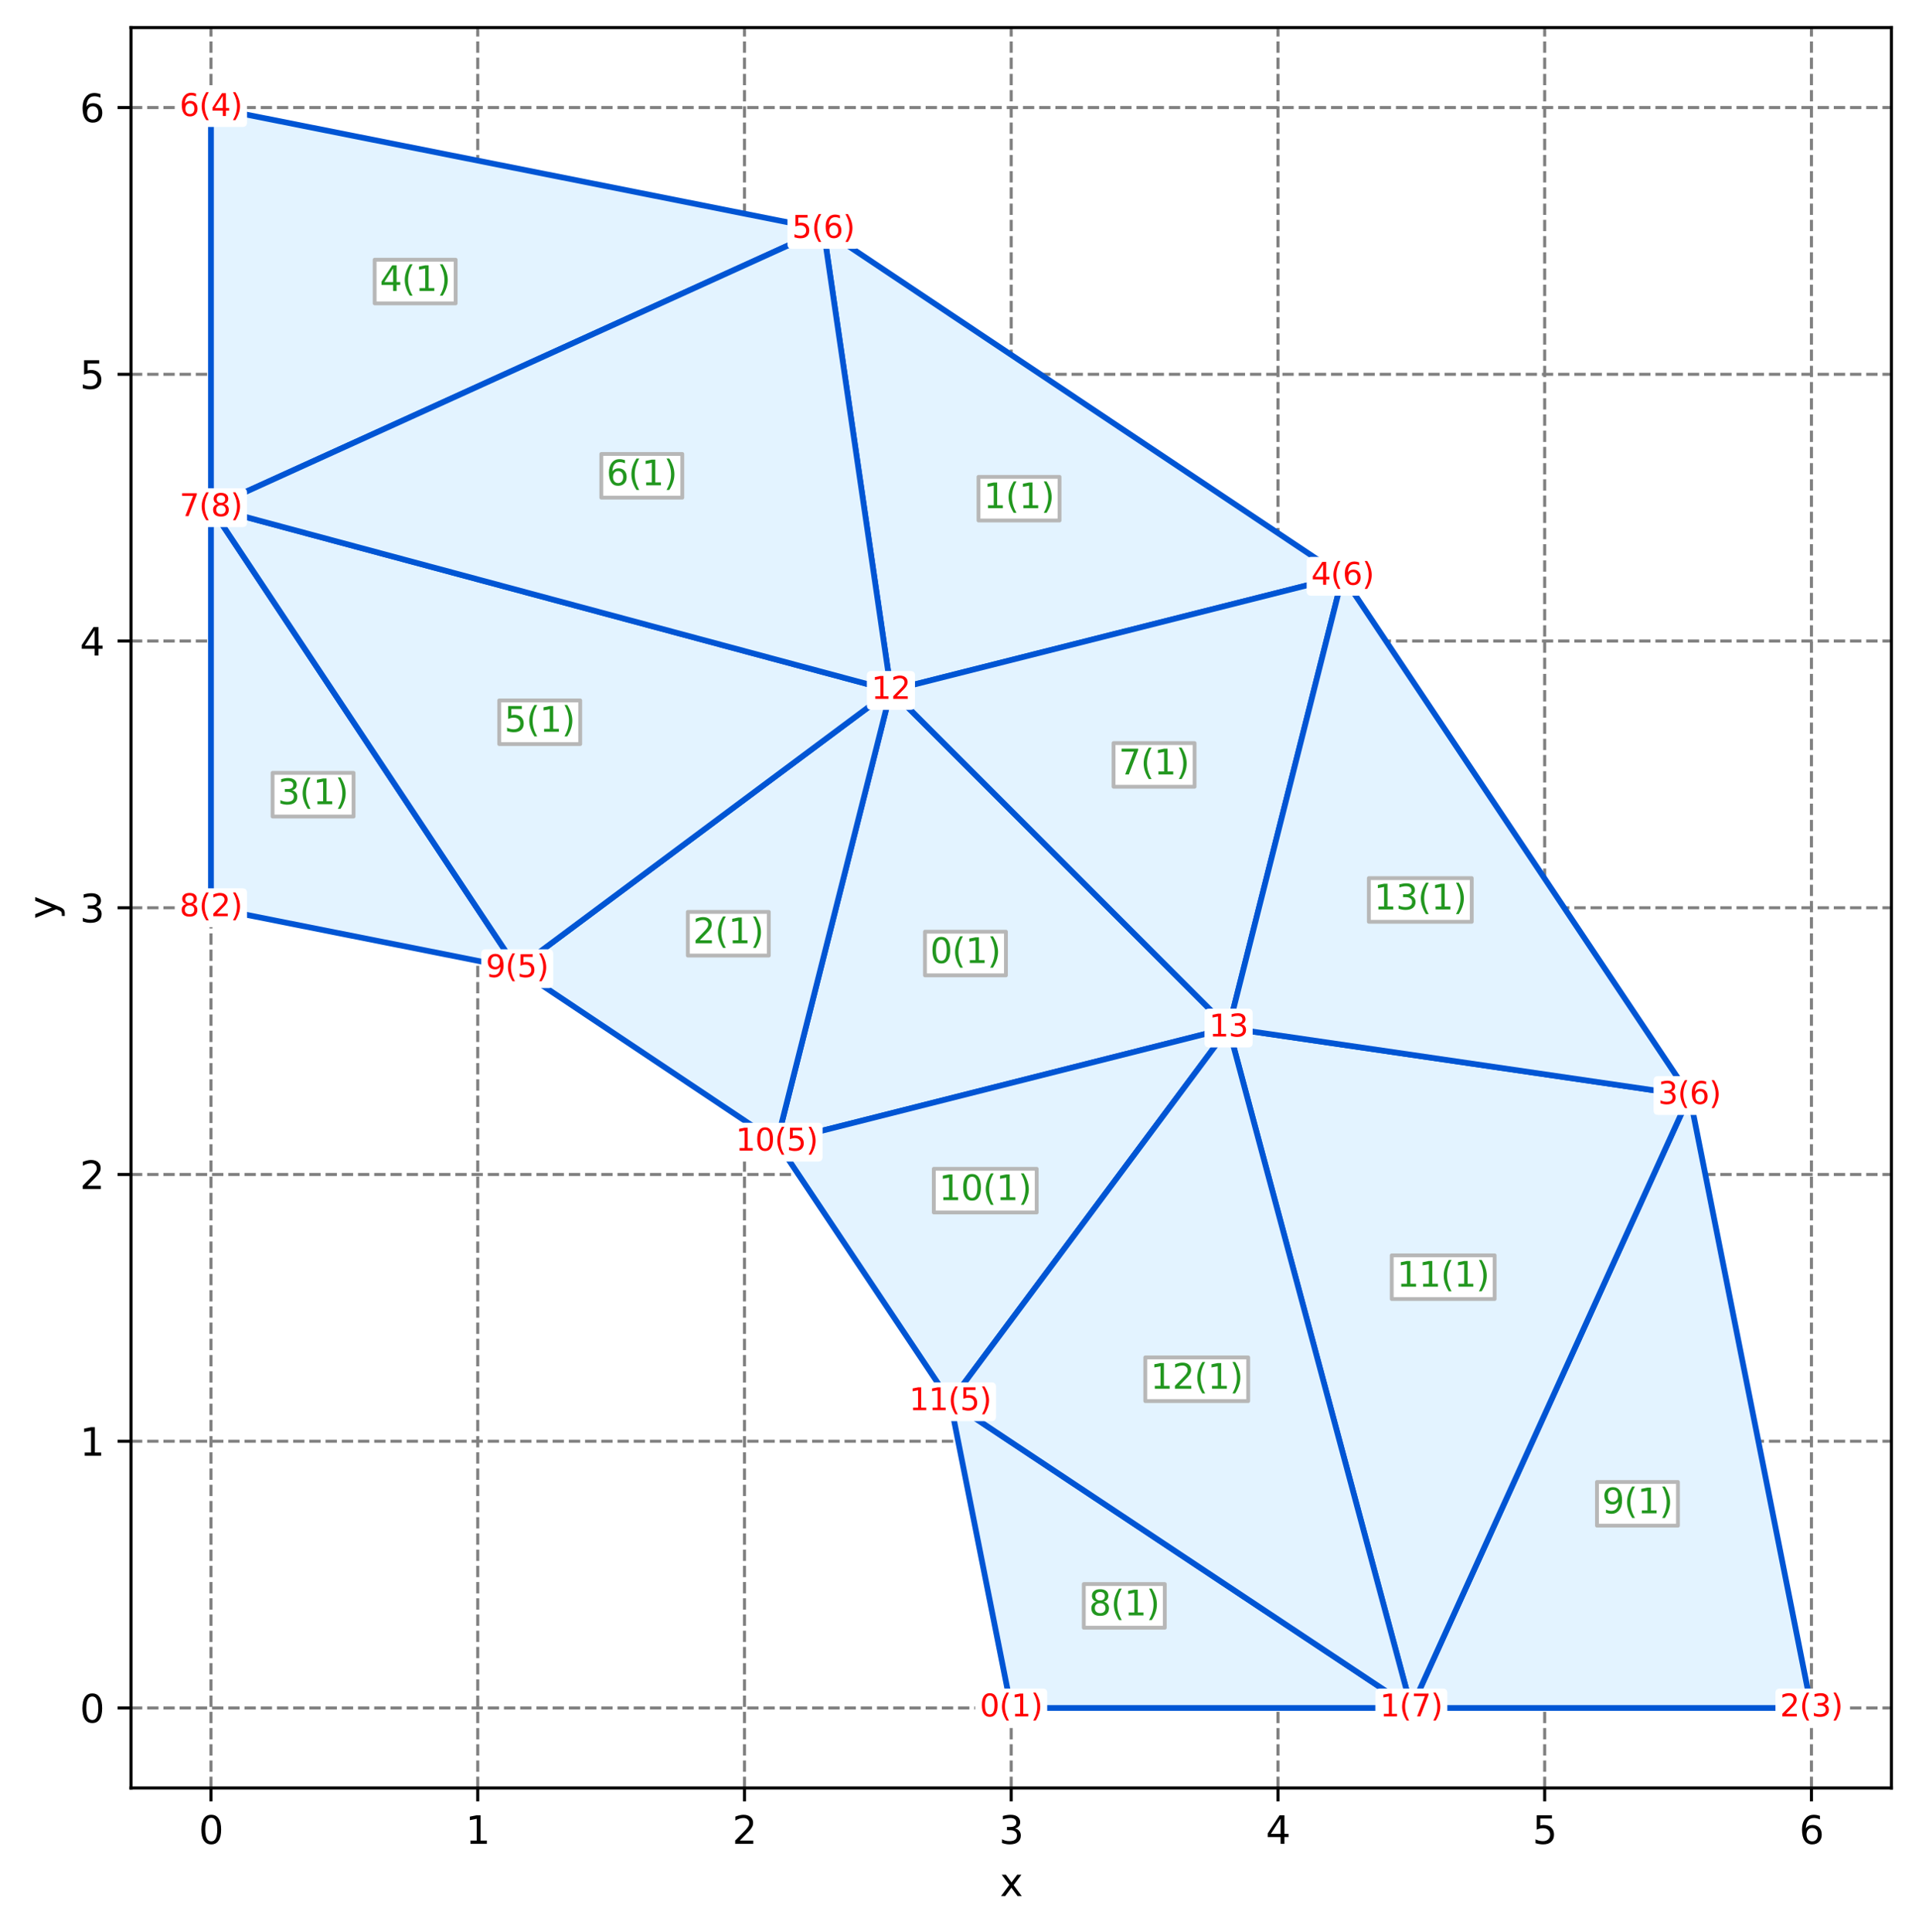 <?xml version="1.0" encoding="utf-8" standalone="no"?>
<!DOCTYPE svg PUBLIC "-//W3C//DTD SVG 1.1//EN"
  "http://www.w3.org/Graphics/SVG/1.1/DTD/svg11.dtd">
<svg xmlns:xlink="http://www.w3.org/1999/xlink" width="501.715pt" height="505.03pt" viewBox="0 0 501.715 505.03" xmlns="http://www.w3.org/2000/svg" version="1.1">
 <defs>
  <style type="text/css">*{stroke-linejoin: round; stroke-linecap: butt}</style>
 </defs>
 <g id="figure_1">
  <g id="patch_1">
   <path d="M 0 505.03 
L 501.715 505.03 
L 501.715 0 
L 0 0 
z
" style="fill: #ffffff"/>
  </g>
  <g id="axes_1">
   <g id="patch_2">
    <path d="M 34.241 467.474 
L 494.515 467.474 
L 494.515 7.2 
L 34.241 7.2 
z
" style="fill: #ffffff"/>
   </g>
   <g id="matplotlib.axis_1">
    <g id="xtick_1">
     <g id="line2d_1">
      <path d="M 55.162 467.474 
L 55.162 7.2 
" clip-path="url(#pcde6685818)" style="fill: none; stroke-dasharray: 2.96,1.28; stroke-dashoffset: 0; stroke: #808080; stroke-width: 0.8"/>
     </g>
     <g id="line2d_2">
      <defs>
       <path id="mf1d7882cac" d="M 0 0 
L 0 3.5 
" style="stroke: #000000; stroke-width: 0.8"/>
      </defs>
      <g>
       <use xlink:href="#mf1d7882cac" x="55.162" y="467.474" style="stroke: #000000; stroke-width: 0.8"/>
      </g>
     </g>
     <g id="text_1">
      <!-- 0 -->
      <g transform="translate(51.981 482.072) scale(0.1 -0.1)">
       <defs>
        <path id="DejaVuSans-30" d="M 2034 4250 
Q 1547 4250 1301 3770 
Q 1056 3291 1056 2328 
Q 1056 1369 1301 889 
Q 1547 409 2034 409 
Q 2525 409 2770 889 
Q 3016 1369 3016 2328 
Q 3016 3291 2770 3770 
Q 2525 4250 2034 4250 
z
M 2034 4750 
Q 2819 4750 3233 4129 
Q 3647 3509 3647 2328 
Q 3647 1150 3233 529 
Q 2819 -91 2034 -91 
Q 1250 -91 836 529 
Q 422 1150 422 2328 
Q 422 3509 836 4129 
Q 1250 4750 2034 4750 
z
" transform="scale(0.016)"/>
       </defs>
       <use xlink:href="#DejaVuSans-30"/>
      </g>
     </g>
    </g>
    <g id="xtick_2">
     <g id="line2d_3">
      <path d="M 124.901 467.474 
L 124.901 7.2 
" clip-path="url(#pcde6685818)" style="fill: none; stroke-dasharray: 2.96,1.28; stroke-dashoffset: 0; stroke: #808080; stroke-width: 0.8"/>
     </g>
     <g id="line2d_4">
      <g>
       <use xlink:href="#mf1d7882cac" x="124.901" y="467.474" style="stroke: #000000; stroke-width: 0.8"/>
      </g>
     </g>
     <g id="text_2">
      <!-- 1 -->
      <g transform="translate(121.719 482.072) scale(0.1 -0.1)">
       <defs>
        <path id="DejaVuSans-31" d="M 794 531 
L 1825 531 
L 1825 4091 
L 703 3866 
L 703 4441 
L 1819 4666 
L 2450 4666 
L 2450 531 
L 3481 531 
L 3481 0 
L 794 0 
L 794 531 
z
" transform="scale(0.016)"/>
       </defs>
       <use xlink:href="#DejaVuSans-31"/>
      </g>
     </g>
    </g>
    <g id="xtick_3">
     <g id="line2d_5">
      <path d="M 194.639 467.474 
L 194.639 7.2 
" clip-path="url(#pcde6685818)" style="fill: none; stroke-dasharray: 2.96,1.28; stroke-dashoffset: 0; stroke: #808080; stroke-width: 0.8"/>
     </g>
     <g id="line2d_6">
      <g>
       <use xlink:href="#mf1d7882cac" x="194.639" y="467.474" style="stroke: #000000; stroke-width: 0.8"/>
      </g>
     </g>
     <g id="text_3">
      <!-- 2 -->
      <g transform="translate(191.458 482.072) scale(0.1 -0.1)">
       <defs>
        <path id="DejaVuSans-32" d="M 1228 531 
L 3431 531 
L 3431 0 
L 469 0 
L 469 531 
Q 828 903 1448 1529 
Q 2069 2156 2228 2338 
Q 2531 2678 2651 2914 
Q 2772 3150 2772 3378 
Q 2772 3750 2511 3984 
Q 2250 4219 1831 4219 
Q 1534 4219 1204 4116 
Q 875 4013 500 3803 
L 500 4441 
Q 881 4594 1212 4672 
Q 1544 4750 1819 4750 
Q 2544 4750 2975 4387 
Q 3406 4025 3406 3419 
Q 3406 3131 3298 2873 
Q 3191 2616 2906 2266 
Q 2828 2175 2409 1742 
Q 1991 1309 1228 531 
z
" transform="scale(0.016)"/>
       </defs>
       <use xlink:href="#DejaVuSans-32"/>
      </g>
     </g>
    </g>
    <g id="xtick_4">
     <g id="line2d_7">
      <path d="M 264.378 467.474 
L 264.378 7.2 
" clip-path="url(#pcde6685818)" style="fill: none; stroke-dasharray: 2.96,1.28; stroke-dashoffset: 0; stroke: #808080; stroke-width: 0.8"/>
     </g>
     <g id="line2d_8">
      <g>
       <use xlink:href="#mf1d7882cac" x="264.378" y="467.474" style="stroke: #000000; stroke-width: 0.8"/>
      </g>
     </g>
     <g id="text_4">
      <!-- 3 -->
      <g transform="translate(261.196 482.072) scale(0.1 -0.1)">
       <defs>
        <path id="DejaVuSans-33" d="M 2597 2516 
Q 3050 2419 3304 2112 
Q 3559 1806 3559 1356 
Q 3559 666 3084 287 
Q 2609 -91 1734 -91 
Q 1441 -91 1130 -33 
Q 819 25 488 141 
L 488 750 
Q 750 597 1062 519 
Q 1375 441 1716 441 
Q 2309 441 2620 675 
Q 2931 909 2931 1356 
Q 2931 1769 2642 2001 
Q 2353 2234 1838 2234 
L 1294 2234 
L 1294 2753 
L 1863 2753 
Q 2328 2753 2575 2939 
Q 2822 3125 2822 3475 
Q 2822 3834 2567 4026 
Q 2313 4219 1838 4219 
Q 1578 4219 1281 4162 
Q 984 4106 628 3988 
L 628 4550 
Q 988 4650 1302 4700 
Q 1616 4750 1894 4750 
Q 2613 4750 3031 4423 
Q 3450 4097 3450 3541 
Q 3450 3153 3228 2886 
Q 3006 2619 2597 2516 
z
" transform="scale(0.016)"/>
       </defs>
       <use xlink:href="#DejaVuSans-33"/>
      </g>
     </g>
    </g>
    <g id="xtick_5">
     <g id="line2d_9">
      <path d="M 334.116 467.474 
L 334.116 7.2 
" clip-path="url(#pcde6685818)" style="fill: none; stroke-dasharray: 2.96,1.28; stroke-dashoffset: 0; stroke: #808080; stroke-width: 0.8"/>
     </g>
     <g id="line2d_10">
      <g>
       <use xlink:href="#mf1d7882cac" x="334.116" y="467.474" style="stroke: #000000; stroke-width: 0.8"/>
      </g>
     </g>
     <g id="text_5">
      <!-- 4 -->
      <g transform="translate(330.935 482.072) scale(0.1 -0.1)">
       <defs>
        <path id="DejaVuSans-34" d="M 2419 4116 
L 825 1625 
L 2419 1625 
L 2419 4116 
z
M 2253 4666 
L 3047 4666 
L 3047 1625 
L 3713 1625 
L 3713 1100 
L 3047 1100 
L 3047 0 
L 2419 0 
L 2419 1100 
L 313 1100 
L 313 1709 
L 2253 4666 
z
" transform="scale(0.016)"/>
       </defs>
       <use xlink:href="#DejaVuSans-34"/>
      </g>
     </g>
    </g>
    <g id="xtick_6">
     <g id="line2d_11">
      <path d="M 403.855 467.474 
L 403.855 7.2 
" clip-path="url(#pcde6685818)" style="fill: none; stroke-dasharray: 2.96,1.28; stroke-dashoffset: 0; stroke: #808080; stroke-width: 0.8"/>
     </g>
     <g id="line2d_12">
      <g>
       <use xlink:href="#mf1d7882cac" x="403.855" y="467.474" style="stroke: #000000; stroke-width: 0.8"/>
      </g>
     </g>
     <g id="text_6">
      <!-- 5 -->
      <g transform="translate(400.673 482.072) scale(0.1 -0.1)">
       <defs>
        <path id="DejaVuSans-35" d="M 691 4666 
L 3169 4666 
L 3169 4134 
L 1269 4134 
L 1269 2991 
Q 1406 3038 1543 3061 
Q 1681 3084 1819 3084 
Q 2600 3084 3056 2656 
Q 3513 2228 3513 1497 
Q 3513 744 3044 326 
Q 2575 -91 1722 -91 
Q 1428 -91 1123 -41 
Q 819 9 494 109 
L 494 744 
Q 775 591 1075 516 
Q 1375 441 1709 441 
Q 2250 441 2565 725 
Q 2881 1009 2881 1497 
Q 2881 1984 2565 2268 
Q 2250 2553 1709 2553 
Q 1456 2553 1204 2497 
Q 953 2441 691 2322 
L 691 4666 
z
" transform="scale(0.016)"/>
       </defs>
       <use xlink:href="#DejaVuSans-35"/>
      </g>
     </g>
    </g>
    <g id="xtick_7">
     <g id="line2d_13">
      <path d="M 473.593 467.474 
L 473.593 7.2 
" clip-path="url(#pcde6685818)" style="fill: none; stroke-dasharray: 2.96,1.28; stroke-dashoffset: 0; stroke: #808080; stroke-width: 0.8"/>
     </g>
     <g id="line2d_14">
      <g>
       <use xlink:href="#mf1d7882cac" x="473.593" y="467.474" style="stroke: #000000; stroke-width: 0.8"/>
      </g>
     </g>
     <g id="text_7">
      <!-- 6 -->
      <g transform="translate(470.412 482.072) scale(0.1 -0.1)">
       <defs>
        <path id="DejaVuSans-36" d="M 2113 2584 
Q 1688 2584 1439 2293 
Q 1191 2003 1191 1497 
Q 1191 994 1439 701 
Q 1688 409 2113 409 
Q 2538 409 2786 701 
Q 3034 994 3034 1497 
Q 3034 2003 2786 2293 
Q 2538 2584 2113 2584 
z
M 3366 4563 
L 3366 3988 
Q 3128 4100 2886 4159 
Q 2644 4219 2406 4219 
Q 1781 4219 1451 3797 
Q 1122 3375 1075 2522 
Q 1259 2794 1537 2939 
Q 1816 3084 2150 3084 
Q 2853 3084 3261 2657 
Q 3669 2231 3669 1497 
Q 3669 778 3244 343 
Q 2819 -91 2113 -91 
Q 1303 -91 875 529 
Q 447 1150 447 2328 
Q 447 3434 972 4092 
Q 1497 4750 2381 4750 
Q 2619 4750 2861 4703 
Q 3103 4656 3366 4563 
z
" transform="scale(0.016)"/>
       </defs>
       <use xlink:href="#DejaVuSans-36"/>
      </g>
     </g>
    </g>
    <g id="text_8">
     <!-- x -->
     <g transform="translate(261.418 495.751) scale(0.1 -0.1)">
      <defs>
       <path id="DejaVuSans-78" d="M 3513 3500 
L 2247 1797 
L 3578 0 
L 2900 0 
L 1881 1375 
L 863 0 
L 184 0 
L 1544 1831 
L 300 3500 
L 978 3500 
L 1906 2253 
L 2834 3500 
L 3513 3500 
z
" transform="scale(0.016)"/>
      </defs>
      <use xlink:href="#DejaVuSans-78"/>
     </g>
    </g>
   </g>
   <g id="matplotlib.axis_2">
    <g id="ytick_1">
     <g id="line2d_15">
      <path d="M 34.241 446.552 
L 494.515 446.552 
" clip-path="url(#pcde6685818)" style="fill: none; stroke-dasharray: 2.96,1.28; stroke-dashoffset: 0; stroke: #808080; stroke-width: 0.8"/>
     </g>
     <g id="line2d_16">
      <defs>
       <path id="m7c4aab21b4" d="M 0 0 
L -3.5 0 
" style="stroke: #000000; stroke-width: 0.8"/>
      </defs>
      <g>
       <use xlink:href="#m7c4aab21b4" x="34.241" y="446.552" style="stroke: #000000; stroke-width: 0.8"/>
      </g>
     </g>
     <g id="text_9">
      <!-- 0 -->
      <g transform="translate(20.878 450.352) scale(0.1 -0.1)">
       <use xlink:href="#DejaVuSans-30"/>
      </g>
     </g>
    </g>
    <g id="ytick_2">
     <g id="line2d_17">
      <path d="M 34.241 376.814 
L 494.515 376.814 
" clip-path="url(#pcde6685818)" style="fill: none; stroke-dasharray: 2.96,1.28; stroke-dashoffset: 0; stroke: #808080; stroke-width: 0.8"/>
     </g>
     <g id="line2d_18">
      <g>
       <use xlink:href="#m7c4aab21b4" x="34.241" y="376.814" style="stroke: #000000; stroke-width: 0.8"/>
      </g>
     </g>
     <g id="text_10">
      <!-- 1 -->
      <g transform="translate(20.878 380.613) scale(0.1 -0.1)">
       <use xlink:href="#DejaVuSans-31"/>
      </g>
     </g>
    </g>
    <g id="ytick_3">
     <g id="line2d_19">
      <path d="M 34.241 307.075 
L 494.515 307.075 
" clip-path="url(#pcde6685818)" style="fill: none; stroke-dasharray: 2.96,1.28; stroke-dashoffset: 0; stroke: #808080; stroke-width: 0.8"/>
     </g>
     <g id="line2d_20">
      <g>
       <use xlink:href="#m7c4aab21b4" x="34.241" y="307.075" style="stroke: #000000; stroke-width: 0.8"/>
      </g>
     </g>
     <g id="text_11">
      <!-- 2 -->
      <g transform="translate(20.878 310.875) scale(0.1 -0.1)">
       <use xlink:href="#DejaVuSans-32"/>
      </g>
     </g>
    </g>
    <g id="ytick_4">
     <g id="line2d_21">
      <path d="M 34.241 237.337 
L 494.515 237.337 
" clip-path="url(#pcde6685818)" style="fill: none; stroke-dasharray: 2.96,1.28; stroke-dashoffset: 0; stroke: #808080; stroke-width: 0.8"/>
     </g>
     <g id="line2d_22">
      <g>
       <use xlink:href="#m7c4aab21b4" x="34.241" y="237.337" style="stroke: #000000; stroke-width: 0.8"/>
      </g>
     </g>
     <g id="text_12">
      <!-- 3 -->
      <g transform="translate(20.878 241.136) scale(0.1 -0.1)">
       <use xlink:href="#DejaVuSans-33"/>
      </g>
     </g>
    </g>
    <g id="ytick_5">
     <g id="line2d_23">
      <path d="M 34.241 167.599 
L 494.515 167.599 
" clip-path="url(#pcde6685818)" style="fill: none; stroke-dasharray: 2.96,1.28; stroke-dashoffset: 0; stroke: #808080; stroke-width: 0.8"/>
     </g>
     <g id="line2d_24">
      <g>
       <use xlink:href="#m7c4aab21b4" x="34.241" y="167.599" style="stroke: #000000; stroke-width: 0.8"/>
      </g>
     </g>
     <g id="text_13">
      <!-- 4 -->
      <g transform="translate(20.878 171.398) scale(0.1 -0.1)">
       <use xlink:href="#DejaVuSans-34"/>
      </g>
     </g>
    </g>
    <g id="ytick_6">
     <g id="line2d_25">
      <path d="M 34.241 97.86 
L 494.515 97.86 
" clip-path="url(#pcde6685818)" style="fill: none; stroke-dasharray: 2.96,1.28; stroke-dashoffset: 0; stroke: #808080; stroke-width: 0.8"/>
     </g>
     <g id="line2d_26">
      <g>
       <use xlink:href="#m7c4aab21b4" x="34.241" y="97.86" style="stroke: #000000; stroke-width: 0.8"/>
      </g>
     </g>
     <g id="text_14">
      <!-- 5 -->
      <g transform="translate(20.878 101.659) scale(0.1 -0.1)">
       <use xlink:href="#DejaVuSans-35"/>
      </g>
     </g>
    </g>
    <g id="ytick_7">
     <g id="line2d_27">
      <path d="M 34.241 28.122 
L 494.515 28.122 
" clip-path="url(#pcde6685818)" style="fill: none; stroke-dasharray: 2.96,1.28; stroke-dashoffset: 0; stroke: #808080; stroke-width: 0.8"/>
     </g>
     <g id="line2d_28">
      <g>
       <use xlink:href="#m7c4aab21b4" x="34.241" y="28.122" style="stroke: #000000; stroke-width: 0.8"/>
      </g>
     </g>
     <g id="text_15">
      <!-- 6 -->
      <g transform="translate(20.878 31.921) scale(0.1 -0.1)">
       <use xlink:href="#DejaVuSans-36"/>
      </g>
     </g>
    </g>
    <g id="text_16">
     <!-- y -->
     <g transform="translate(14.798 240.296) rotate(-90) scale(0.1 -0.1)">
      <defs>
       <path id="DejaVuSans-79" d="M 2059 -325 
Q 1816 -950 1584 -1140 
Q 1353 -1331 966 -1331 
L 506 -1331 
L 506 -850 
L 844 -850 
Q 1081 -850 1212 -737 
Q 1344 -625 1503 -206 
L 1606 56 
L 191 3500 
L 800 3500 
L 1894 763 
L 2988 3500 
L 3597 3500 
L 2059 -325 
z
" transform="scale(0.016)"/>
      </defs>
      <use xlink:href="#DejaVuSans-79"/>
     </g>
    </g>
   </g>
   <g id="patch_3">
    <path d="M 321.209 268.786 
L 232.929 180.506 
L 203.1 298.615 
L 321.209 268.786 
" style="fill: #e3f3ff; stroke: #0055d4; stroke-width: 1.5; stroke-linejoin: miter"/>
   </g>
   <g id="patch_4">
    <path d="M 351.037 150.677 
L 215.289 59.973 
L 232.929 180.506 
L 351.037 150.677 
" style="fill: #e3f3ff; stroke: #0055d4; stroke-width: 1.5; stroke-linejoin: miter"/>
   </g>
   <g id="patch_5">
    <path d="M 203.1 298.615 
L 232.929 180.506 
L 135.225 253.263 
L 203.1 298.615 
" style="fill: #e3f3ff; stroke: #0055d4; stroke-width: 1.5; stroke-linejoin: miter"/>
   </g>
   <g id="patch_6">
    <path d="M 55.162 237.337 
L 135.225 253.263 
L 55.162 132.729 
L 55.162 237.337 
" style="fill: #e3f3ff; stroke: #0055d4; stroke-width: 1.5; stroke-linejoin: miter"/>
   </g>
   <g id="patch_7">
    <path d="M 55.162 132.729 
L 215.289 59.973 
L 55.162 28.122 
L 55.162 132.729 
" style="fill: #e3f3ff; stroke: #0055d4; stroke-width: 1.5; stroke-linejoin: miter"/>
   </g>
   <g id="patch_8">
    <path d="M 55.162 132.729 
L 135.225 253.263 
L 232.929 180.506 
L 55.162 132.729 
" style="fill: #e3f3ff; stroke: #0055d4; stroke-width: 1.5; stroke-linejoin: miter"/>
   </g>
   <g id="patch_9">
    <path d="M 215.289 59.973 
L 55.162 132.729 
L 232.929 180.506 
L 215.289 59.973 
" style="fill: #e3f3ff; stroke: #0055d4; stroke-width: 1.5; stroke-linejoin: miter"/>
   </g>
   <g id="patch_10">
    <path d="M 232.929 180.506 
L 321.209 268.786 
L 351.037 150.677 
L 232.929 180.506 
" style="fill: #e3f3ff; stroke: #0055d4; stroke-width: 1.5; stroke-linejoin: miter"/>
   </g>
   <g id="patch_11">
    <path d="M 264.378 446.552 
L 368.985 446.552 
L 248.452 366.489 
L 264.378 446.552 
" style="fill: #e3f3ff; stroke: #0055d4; stroke-width: 1.5; stroke-linejoin: miter"/>
   </g>
   <g id="patch_12">
    <path d="M 368.985 446.552 
L 473.593 446.552 
L 441.742 286.426 
L 368.985 446.552 
" style="fill: #e3f3ff; stroke: #0055d4; stroke-width: 1.5; stroke-linejoin: miter"/>
   </g>
   <g id="patch_13">
    <path d="M 321.209 268.786 
L 203.1 298.615 
L 248.452 366.489 
L 321.209 268.786 
" style="fill: #e3f3ff; stroke: #0055d4; stroke-width: 1.5; stroke-linejoin: miter"/>
   </g>
   <g id="patch_14">
    <path d="M 321.209 268.786 
L 368.985 446.552 
L 441.742 286.426 
L 321.209 268.786 
" style="fill: #e3f3ff; stroke: #0055d4; stroke-width: 1.5; stroke-linejoin: miter"/>
   </g>
   <g id="patch_15">
    <path d="M 248.452 366.489 
L 368.985 446.552 
L 321.209 268.786 
L 248.452 366.489 
" style="fill: #e3f3ff; stroke: #0055d4; stroke-width: 1.5; stroke-linejoin: miter"/>
   </g>
   <g id="patch_16">
    <path d="M 441.742 286.426 
L 351.037 150.677 
L 321.209 268.786 
L 441.742 286.426 
" style="fill: #e3f3ff; stroke: #0055d4; stroke-width: 1.5; stroke-linejoin: miter"/>
   </g>
   <g id="patch_17">
    <path d="M 34.241 467.474 
L 34.241 7.2 
" style="fill: none; stroke: #000000; stroke-width: 0.8; stroke-linejoin: miter; stroke-linecap: square"/>
   </g>
   <g id="patch_18">
    <path d="M 494.515 467.474 
L 494.515 7.2 
" style="fill: none; stroke: #000000; stroke-width: 0.8; stroke-linejoin: miter; stroke-linecap: square"/>
   </g>
   <g id="patch_19">
    <path d="M 34.241 467.474 
L 494.515 467.474 
" style="fill: none; stroke: #000000; stroke-width: 0.8; stroke-linejoin: miter; stroke-linecap: square"/>
   </g>
   <g id="patch_20">
    <path d="M 34.241 7.2 
L 494.515 7.2 
" style="fill: none; stroke: #000000; stroke-width: 0.8; stroke-linejoin: miter; stroke-linecap: square"/>
   </g>
   <g id="text_17">
    <g id="patch_21">
     <path d="M 241.825 255.007 
L 263 255.007 
L 263 243.597 
L 241.825 243.597 
z
" style="fill: #ffffff; stroke: #b7b7b7; stroke-linejoin: miter"/>
    </g>
    <!-- 0(1) -->
    <g style="fill: #22971f" transform="translate(243.175 251.786) scale(0.09 -0.09)">
     <defs>
      <path id="DejaVuSans-28" d="M 1984 4856 
Q 1566 4138 1362 3434 
Q 1159 2731 1159 2009 
Q 1159 1288 1364 580 
Q 1569 -128 1984 -844 
L 1484 -844 
Q 1016 -109 783 600 
Q 550 1309 550 2009 
Q 550 2706 781 3412 
Q 1013 4119 1484 4856 
L 1984 4856 
z
" transform="scale(0.016)"/>
      <path id="DejaVuSans-29" d="M 513 4856 
L 1013 4856 
Q 1481 4119 1714 3412 
Q 1947 2706 1947 2009 
Q 1947 1309 1714 600 
Q 1481 -109 1013 -844 
L 513 -844 
Q 928 -128 1133 580 
Q 1338 1288 1338 2009 
Q 1338 2731 1133 3434 
Q 928 4138 513 4856 
z
" transform="scale(0.016)"/>
     </defs>
     <use xlink:href="#DejaVuSans-30"/>
     <use xlink:href="#DejaVuSans-28" x="63.623"/>
     <use xlink:href="#DejaVuSans-31" x="102.637"/>
     <use xlink:href="#DejaVuSans-29" x="166.26"/>
    </g>
   </g>
   <g id="text_18">
    <g id="patch_22">
     <path d="M 255.831 136.09 
L 277.006 136.09 
L 277.006 124.68 
L 255.831 124.68 
z
" style="fill: #ffffff; stroke: #b7b7b7; stroke-linejoin: miter"/>
    </g>
    <!-- 1(1) -->
    <g style="fill: #22971f" transform="translate(257.181 132.869) scale(0.09 -0.09)">
     <use xlink:href="#DejaVuSans-31"/>
     <use xlink:href="#DejaVuSans-28" x="63.623"/>
     <use xlink:href="#DejaVuSans-31" x="102.637"/>
     <use xlink:href="#DejaVuSans-29" x="166.26"/>
    </g>
   </g>
   <g id="text_19">
    <g id="patch_23">
     <path d="M 179.83 249.833 
L 201.006 249.833 
L 201.006 238.423 
L 179.83 238.423 
z
" style="fill: #ffffff; stroke: #b7b7b7; stroke-linejoin: miter"/>
    </g>
    <!-- 2(1) -->
    <g style="fill: #22971f" transform="translate(181.18 246.611) scale(0.09 -0.09)">
     <use xlink:href="#DejaVuSans-32"/>
     <use xlink:href="#DejaVuSans-28" x="63.623"/>
     <use xlink:href="#DejaVuSans-31" x="102.637"/>
     <use xlink:href="#DejaVuSans-29" x="166.26"/>
    </g>
   </g>
   <g id="text_20">
    <g id="patch_24">
     <path d="M 71.262 213.481 
L 92.438 213.481 
L 92.438 202.071 
L 71.262 202.071 
z
" style="fill: #ffffff; stroke: #b7b7b7; stroke-linejoin: miter"/>
    </g>
    <!-- 3(1) -->
    <g style="fill: #22971f" transform="translate(72.612 210.26) scale(0.09 -0.09)">
     <use xlink:href="#DejaVuSans-33"/>
     <use xlink:href="#DejaVuSans-28" x="63.623"/>
     <use xlink:href="#DejaVuSans-31" x="102.637"/>
     <use xlink:href="#DejaVuSans-29" x="166.26"/>
    </g>
   </g>
   <g id="text_21">
    <g id="patch_25">
     <path d="M 97.95 79.313 
L 119.125 79.313 
L 119.125 67.903 
L 97.95 67.903 
z
" style="fill: #ffffff; stroke: #b7b7b7; stroke-linejoin: miter"/>
    </g>
    <!-- 4(1) -->
    <g style="fill: #22971f" transform="translate(99.3 76.091) scale(0.09 -0.09)">
     <use xlink:href="#DejaVuSans-34"/>
     <use xlink:href="#DejaVuSans-28" x="63.623"/>
     <use xlink:href="#DejaVuSans-31" x="102.637"/>
     <use xlink:href="#DejaVuSans-29" x="166.26"/>
    </g>
   </g>
   <g id="text_22">
    <g id="patch_26">
     <path d="M 130.518 194.538 
L 151.693 194.538 
L 151.693 183.127 
L 130.518 183.127 
z
" style="fill: #ffffff; stroke: #b7b7b7; stroke-linejoin: miter"/>
    </g>
    <!-- 5(1) -->
    <g style="fill: #22971f" transform="translate(131.868 191.316) scale(0.09 -0.09)">
     <use xlink:href="#DejaVuSans-35"/>
     <use xlink:href="#DejaVuSans-28" x="63.623"/>
     <use xlink:href="#DejaVuSans-31" x="102.637"/>
     <use xlink:href="#DejaVuSans-29" x="166.26"/>
    </g>
   </g>
   <g id="text_23">
    <g id="patch_27">
     <path d="M 157.206 130.108 
L 178.381 130.108 
L 178.381 118.697 
L 157.206 118.697 
z
" style="fill: #ffffff; stroke: #b7b7b7; stroke-linejoin: miter"/>
    </g>
    <!-- 6(1) -->
    <g style="fill: #22971f" transform="translate(158.556 126.886) scale(0.09 -0.09)">
     <use xlink:href="#DejaVuSans-36"/>
     <use xlink:href="#DejaVuSans-28" x="63.623"/>
     <use xlink:href="#DejaVuSans-31" x="102.637"/>
     <use xlink:href="#DejaVuSans-29" x="166.26"/>
    </g>
   </g>
   <g id="text_24">
    <g id="patch_28">
     <path d="M 291.137 205.695 
L 312.313 205.695 
L 312.313 194.285 
L 291.137 194.285 
z
" style="fill: #ffffff; stroke: #b7b7b7; stroke-linejoin: miter"/>
    </g>
    <!-- 7(1) -->
    <g style="fill: #22971f" transform="translate(292.487 202.473) scale(0.09 -0.09)">
     <defs>
      <path id="DejaVuSans-37" d="M 525 4666 
L 3525 4666 
L 3525 4397 
L 1831 0 
L 1172 0 
L 2766 4134 
L 525 4134 
L 525 4666 
z
" transform="scale(0.016)"/>
     </defs>
     <use xlink:href="#DejaVuSans-37"/>
     <use xlink:href="#DejaVuSans-28" x="63.623"/>
     <use xlink:href="#DejaVuSans-31" x="102.637"/>
     <use xlink:href="#DejaVuSans-29" x="166.26"/>
    </g>
   </g>
   <g id="text_25">
    <g id="patch_29">
     <path d="M 283.351 425.57 
L 304.526 425.57 
L 304.526 414.16 
L 283.351 414.16 
z
" style="fill: #ffffff; stroke: #b7b7b7; stroke-linejoin: miter"/>
    </g>
    <!-- 8(1) -->
    <g style="fill: #22971f" transform="translate(284.701 422.348) scale(0.09 -0.09)">
     <defs>
      <path id="DejaVuSans-38" d="M 2034 2216 
Q 1584 2216 1326 1975 
Q 1069 1734 1069 1313 
Q 1069 891 1326 650 
Q 1584 409 2034 409 
Q 2484 409 2743 651 
Q 3003 894 3003 1313 
Q 3003 1734 2745 1975 
Q 2488 2216 2034 2216 
z
M 1403 2484 
Q 997 2584 770 2862 
Q 544 3141 544 3541 
Q 544 4100 942 4425 
Q 1341 4750 2034 4750 
Q 2731 4750 3128 4425 
Q 3525 4100 3525 3541 
Q 3525 3141 3298 2862 
Q 3072 2584 2669 2484 
Q 3125 2378 3379 2068 
Q 3634 1759 3634 1313 
Q 3634 634 3220 271 
Q 2806 -91 2034 -91 
Q 1263 -91 848 271 
Q 434 634 434 1313 
Q 434 1759 690 2068 
Q 947 2378 1403 2484 
z
M 1172 3481 
Q 1172 3119 1398 2916 
Q 1625 2713 2034 2713 
Q 2441 2713 2670 2916 
Q 2900 3119 2900 3481 
Q 2900 3844 2670 4047 
Q 2441 4250 2034 4250 
Q 1625 4250 1398 4047 
Q 1172 3844 1172 3481 
z
" transform="scale(0.016)"/>
     </defs>
     <use xlink:href="#DejaVuSans-38"/>
     <use xlink:href="#DejaVuSans-28" x="63.623"/>
     <use xlink:href="#DejaVuSans-31" x="102.637"/>
     <use xlink:href="#DejaVuSans-29" x="166.26"/>
    </g>
   </g>
   <g id="text_26">
    <g id="patch_30">
     <path d="M 417.519 398.882 
L 438.694 398.882 
L 438.694 387.472 
L 417.519 387.472 
z
" style="fill: #ffffff; stroke: #b7b7b7; stroke-linejoin: miter"/>
    </g>
    <!-- 9(1) -->
    <g style="fill: #22971f" transform="translate(418.869 395.66) scale(0.09 -0.09)">
     <defs>
      <path id="DejaVuSans-39" d="M 703 97 
L 703 672 
Q 941 559 1184 500 
Q 1428 441 1663 441 
Q 2288 441 2617 861 
Q 2947 1281 2994 2138 
Q 2813 1869 2534 1725 
Q 2256 1581 1919 1581 
Q 1219 1581 811 2004 
Q 403 2428 403 3163 
Q 403 3881 828 4315 
Q 1253 4750 1959 4750 
Q 2769 4750 3195 4129 
Q 3622 3509 3622 2328 
Q 3622 1225 3098 567 
Q 2575 -91 1691 -91 
Q 1453 -91 1209 -44 
Q 966 3 703 97 
z
M 1959 2075 
Q 2384 2075 2632 2365 
Q 2881 2656 2881 3163 
Q 2881 3666 2632 3958 
Q 2384 4250 1959 4250 
Q 1534 4250 1286 3958 
Q 1038 3666 1038 3163 
Q 1038 2656 1286 2365 
Q 1534 2075 1959 2075 
z
" transform="scale(0.016)"/>
     </defs>
     <use xlink:href="#DejaVuSans-39"/>
     <use xlink:href="#DejaVuSans-28" x="63.623"/>
     <use xlink:href="#DejaVuSans-31" x="102.637"/>
     <use xlink:href="#DejaVuSans-29" x="166.26"/>
    </g>
   </g>
   <g id="text_27">
    <g id="patch_31">
     <path d="M 244.136 317.002 
L 271.038 317.002 
L 271.038 305.591 
L 244.136 305.591 
z
" style="fill: #ffffff; stroke: #b7b7b7; stroke-linejoin: miter"/>
    </g>
    <!-- 10(1) -->
    <g style="fill: #22971f" transform="translate(245.486 313.78) scale(0.09 -0.09)">
     <use xlink:href="#DejaVuSans-31"/>
     <use xlink:href="#DejaVuSans-30" x="63.623"/>
     <use xlink:href="#DejaVuSans-28" x="127.246"/>
     <use xlink:href="#DejaVuSans-31" x="166.26"/>
     <use xlink:href="#DejaVuSans-29" x="229.883"/>
    </g>
   </g>
   <g id="text_28">
    <g id="patch_32">
     <path d="M 363.861 339.627 
L 390.763 339.627 
L 390.763 328.216 
L 363.861 328.216 
z
" style="fill: #ffffff; stroke: #b7b7b7; stroke-linejoin: miter"/>
    </g>
    <!-- 11(1) -->
    <g style="fill: #22971f" transform="translate(365.211 336.405) scale(0.09 -0.09)">
     <use xlink:href="#DejaVuSans-31"/>
     <use xlink:href="#DejaVuSans-31" x="63.623"/>
     <use xlink:href="#DejaVuSans-28" x="127.246"/>
     <use xlink:href="#DejaVuSans-31" x="166.26"/>
     <use xlink:href="#DejaVuSans-29" x="229.883"/>
    </g>
   </g>
   <g id="text_29">
    <g id="patch_33">
     <path d="M 299.431 366.314 
L 326.333 366.314 
L 326.333 354.904 
L 299.431 354.904 
z
" style="fill: #ffffff; stroke: #b7b7b7; stroke-linejoin: miter"/>
    </g>
    <!-- 12(1) -->
    <g style="fill: #22971f" transform="translate(300.781 363.093) scale(0.09 -0.09)">
     <use xlink:href="#DejaVuSans-31"/>
     <use xlink:href="#DejaVuSans-32" x="63.623"/>
     <use xlink:href="#DejaVuSans-28" x="127.246"/>
     <use xlink:href="#DejaVuSans-31" x="166.26"/>
     <use xlink:href="#DejaVuSans-29" x="229.883"/>
    </g>
   </g>
   <g id="text_30">
    <g id="patch_34">
     <path d="M 357.879 241.001 
L 384.78 241.001 
L 384.78 229.591 
L 357.879 229.591 
z
" style="fill: #ffffff; stroke: #b7b7b7; stroke-linejoin: miter"/>
    </g>
    <!-- 13(1) -->
    <g style="fill: #22971f" transform="translate(359.229 237.78) scale(0.09 -0.09)">
     <use xlink:href="#DejaVuSans-31"/>
     <use xlink:href="#DejaVuSans-33" x="63.623"/>
     <use xlink:href="#DejaVuSans-28" x="127.246"/>
     <use xlink:href="#DejaVuSans-31" x="166.26"/>
     <use xlink:href="#DejaVuSans-29" x="229.883"/>
    </g>
   </g>
   <g id="text_31">
    <g id="patch_35">
     <path d="M 256.166 451.624 
L 272.589 451.624 
Q 273.789 451.624 273.789 450.424 
L 273.789 442.681 
Q 273.789 441.481 272.589 441.481 
L 256.166 441.481 
Q 254.966 441.481 254.966 442.681 
L 254.966 450.424 
Q 254.966 451.624 256.166 451.624 
z
" style="fill: #ffffff"/>
    </g>
    <!-- 0(1) -->
    <g style="fill: #ff0000" transform="translate(256.166 448.76) scale(0.08 -0.08)">
     <use xlink:href="#DejaVuSans-30"/>
     <use xlink:href="#DejaVuSans-28" x="63.623"/>
     <use xlink:href="#DejaVuSans-31" x="102.637"/>
     <use xlink:href="#DejaVuSans-29" x="166.26"/>
    </g>
   </g>
   <g id="text_32">
    <g id="patch_36">
     <path d="M 360.774 451.624 
L 377.197 451.624 
Q 378.397 451.624 378.397 450.424 
L 378.397 442.681 
Q 378.397 441.481 377.197 441.481 
L 360.774 441.481 
Q 359.574 441.481 359.574 442.681 
L 359.574 450.424 
Q 359.574 451.624 360.774 451.624 
z
" style="fill: #ffffff"/>
    </g>
    <!-- 1(7) -->
    <g style="fill: #ff0000" transform="translate(360.774 448.76) scale(0.08 -0.08)">
     <use xlink:href="#DejaVuSans-31"/>
     <use xlink:href="#DejaVuSans-28" x="63.623"/>
     <use xlink:href="#DejaVuSans-37" x="102.637"/>
     <use xlink:href="#DejaVuSans-29" x="166.26"/>
    </g>
   </g>
   <g id="text_33">
    <g id="patch_37">
     <path d="M 465.382 451.624 
L 481.804 451.624 
Q 483.004 451.624 483.004 450.424 
L 483.004 442.681 
Q 483.004 441.481 481.804 441.481 
L 465.382 441.481 
Q 464.182 441.481 464.182 442.681 
L 464.182 450.424 
Q 464.182 451.624 465.382 451.624 
z
" style="fill: #ffffff"/>
    </g>
    <!-- 2(3) -->
    <g style="fill: #ff0000" transform="translate(465.382 448.76) scale(0.08 -0.08)">
     <use xlink:href="#DejaVuSans-32"/>
     <use xlink:href="#DejaVuSans-28" x="63.623"/>
     <use xlink:href="#DejaVuSans-33" x="102.637"/>
     <use xlink:href="#DejaVuSans-29" x="166.26"/>
    </g>
   </g>
   <g id="text_34">
    <g id="patch_38">
     <path d="M 433.531 291.497 
L 449.953 291.497 
Q 451.153 291.497 451.153 290.297 
L 451.153 282.555 
Q 451.153 281.355 449.953 281.355 
L 433.531 281.355 
Q 432.331 281.355 432.331 282.555 
L 432.331 290.297 
Q 432.331 291.497 433.531 291.497 
z
" style="fill: #ffffff"/>
    </g>
    <!-- 3(6) -->
    <g style="fill: #ff0000" transform="translate(433.531 288.633) scale(0.08 -0.08)">
     <use xlink:href="#DejaVuSans-33"/>
     <use xlink:href="#DejaVuSans-28" x="63.623"/>
     <use xlink:href="#DejaVuSans-36" x="102.637"/>
     <use xlink:href="#DejaVuSans-29" x="166.26"/>
    </g>
   </g>
   <g id="text_35">
    <g id="patch_39">
     <path d="M 342.826 155.748 
L 359.249 155.748 
Q 360.449 155.748 360.449 154.548 
L 360.449 146.806 
Q 360.449 145.606 359.249 145.606 
L 342.826 145.606 
Q 341.626 145.606 341.626 146.806 
L 341.626 154.548 
Q 341.626 155.748 342.826 155.748 
z
" style="fill: #ffffff"/>
    </g>
    <!-- 4(6) -->
    <g style="fill: #ff0000" transform="translate(342.826 152.885) scale(0.08 -0.08)">
     <use xlink:href="#DejaVuSans-34"/>
     <use xlink:href="#DejaVuSans-28" x="63.623"/>
     <use xlink:href="#DejaVuSans-36" x="102.637"/>
     <use xlink:href="#DejaVuSans-29" x="166.26"/>
    </g>
   </g>
   <g id="text_36">
    <g id="patch_40">
     <path d="M 207.077 65.044 
L 223.5 65.044 
Q 224.7 65.044 224.7 63.844 
L 224.7 56.101 
Q 224.7 54.901 223.5 54.901 
L 207.077 54.901 
Q 205.877 54.901 205.877 56.101 
L 205.877 63.844 
Q 205.877 65.044 207.077 65.044 
z
" style="fill: #ffffff"/>
    </g>
    <!-- 5(6) -->
    <g style="fill: #ff0000" transform="translate(207.077 62.18) scale(0.08 -0.08)">
     <use xlink:href="#DejaVuSans-35"/>
     <use xlink:href="#DejaVuSans-28" x="63.623"/>
     <use xlink:href="#DejaVuSans-36" x="102.637"/>
     <use xlink:href="#DejaVuSans-29" x="166.26"/>
    </g>
   </g>
   <g id="text_37">
    <g id="patch_41">
     <path d="M 46.951 33.193 
L 63.373 33.193 
Q 64.573 33.193 64.573 31.993 
L 64.573 24.25 
Q 64.573 23.05 63.373 23.05 
L 46.951 23.05 
Q 45.751 23.05 45.751 24.25 
L 45.751 31.993 
Q 45.751 33.193 46.951 33.193 
z
" style="fill: #ffffff"/>
    </g>
    <!-- 6(4) -->
    <g style="fill: #ff0000" transform="translate(46.951 30.329) scale(0.08 -0.08)">
     <use xlink:href="#DejaVuSans-36"/>
     <use xlink:href="#DejaVuSans-28" x="63.623"/>
     <use xlink:href="#DejaVuSans-34" x="102.637"/>
     <use xlink:href="#DejaVuSans-29" x="166.26"/>
    </g>
   </g>
   <g id="text_38">
    <g id="patch_42">
     <path d="M 46.951 137.801 
L 63.373 137.801 
Q 64.573 137.801 64.573 136.601 
L 64.573 128.858 
Q 64.573 127.658 63.373 127.658 
L 46.951 127.658 
Q 45.751 127.658 45.751 128.858 
L 45.751 136.601 
Q 45.751 137.801 46.951 137.801 
z
" style="fill: #ffffff"/>
    </g>
    <!-- 7(8) -->
    <g style="fill: #ff0000" transform="translate(46.951 134.937) scale(0.08 -0.08)">
     <use xlink:href="#DejaVuSans-37"/>
     <use xlink:href="#DejaVuSans-28" x="63.623"/>
     <use xlink:href="#DejaVuSans-38" x="102.637"/>
     <use xlink:href="#DejaVuSans-29" x="166.26"/>
    </g>
   </g>
   <g id="text_39">
    <g id="patch_43">
     <path d="M 46.951 242.408 
L 63.373 242.408 
Q 64.573 242.408 64.573 241.208 
L 64.573 233.466 
Q 64.573 232.266 63.373 232.266 
L 46.951 232.266 
Q 45.751 232.266 45.751 233.466 
L 45.751 241.208 
Q 45.751 242.408 46.951 242.408 
z
" style="fill: #ffffff"/>
    </g>
    <!-- 8(2) -->
    <g style="fill: #ff0000" transform="translate(46.951 239.544) scale(0.08 -0.08)">
     <use xlink:href="#DejaVuSans-38"/>
     <use xlink:href="#DejaVuSans-28" x="63.623"/>
     <use xlink:href="#DejaVuSans-32" x="102.637"/>
     <use xlink:href="#DejaVuSans-29" x="166.26"/>
    </g>
   </g>
   <g id="text_40">
    <g id="patch_44">
     <path d="M 127.014 258.334 
L 143.437 258.334 
Q 144.637 258.334 144.637 257.134 
L 144.637 249.391 
Q 144.637 248.191 143.437 248.191 
L 127.014 248.191 
Q 125.814 248.191 125.814 249.391 
L 125.814 257.134 
Q 125.814 258.334 127.014 258.334 
z
" style="fill: #ffffff"/>
    </g>
    <!-- 9(5) -->
    <g style="fill: #ff0000" transform="translate(127.014 255.47) scale(0.08 -0.08)">
     <use xlink:href="#DejaVuSans-39"/>
     <use xlink:href="#DejaVuSans-28" x="63.623"/>
     <use xlink:href="#DejaVuSans-35" x="102.637"/>
     <use xlink:href="#DejaVuSans-29" x="166.26"/>
    </g>
   </g>
   <g id="text_41">
    <g id="patch_45">
     <path d="M 192.344 303.686 
L 213.856 303.686 
Q 215.056 303.686 215.056 302.486 
L 215.056 294.744 
Q 215.056 293.544 213.856 293.544 
L 192.344 293.544 
Q 191.144 293.544 191.144 294.744 
L 191.144 302.486 
Q 191.144 303.686 192.344 303.686 
z
" style="fill: #ffffff"/>
    </g>
    <!-- 10(5) -->
    <g style="fill: #ff0000" transform="translate(192.344 300.822) scale(0.08 -0.08)">
     <use xlink:href="#DejaVuSans-31"/>
     <use xlink:href="#DejaVuSans-30" x="63.623"/>
     <use xlink:href="#DejaVuSans-28" x="127.246"/>
     <use xlink:href="#DejaVuSans-35" x="166.26"/>
     <use xlink:href="#DejaVuSans-29" x="229.883"/>
    </g>
   </g>
   <g id="text_42">
    <g id="patch_46">
     <path d="M 237.696 371.56 
L 259.208 371.56 
Q 260.408 371.56 260.408 370.36 
L 260.408 362.618 
Q 260.408 361.418 259.208 361.418 
L 237.696 361.418 
Q 236.496 361.418 236.496 362.618 
L 236.496 370.36 
Q 236.496 371.56 237.696 371.56 
z
" style="fill: #ffffff"/>
    </g>
    <!-- 11(5) -->
    <g style="fill: #ff0000" transform="translate(237.696 368.697) scale(0.08 -0.08)">
     <use xlink:href="#DejaVuSans-31"/>
     <use xlink:href="#DejaVuSans-31" x="63.623"/>
     <use xlink:href="#DejaVuSans-28" x="127.246"/>
     <use xlink:href="#DejaVuSans-35" x="166.26"/>
     <use xlink:href="#DejaVuSans-29" x="229.883"/>
    </g>
   </g>
   <g id="text_43">
    <g id="patch_47">
     <path d="M 227.839 185.577 
L 238.019 185.577 
Q 239.219 185.577 239.219 184.377 
L 239.219 176.635 
Q 239.219 175.435 238.019 175.435 
L 227.839 175.435 
Q 226.639 175.435 226.639 176.635 
L 226.639 184.377 
Q 226.639 185.577 227.839 185.577 
z
" style="fill: #ffffff"/>
    </g>
    <!-- 12 -->
    <g style="fill: #ff0000" transform="translate(227.839 182.713) scale(0.08 -0.08)">
     <use xlink:href="#DejaVuSans-31"/>
     <use xlink:href="#DejaVuSans-32" x="63.623"/>
    </g>
   </g>
   <g id="text_44">
    <g id="patch_48">
     <path d="M 316.119 273.857 
L 326.299 273.857 
Q 327.499 273.857 327.499 272.657 
L 327.499 264.915 
Q 327.499 263.715 326.299 263.715 
L 316.119 263.715 
Q 314.919 263.715 314.919 264.915 
L 314.919 272.657 
Q 314.919 273.857 316.119 273.857 
z
" style="fill: #ffffff"/>
    </g>
    <!-- 13 -->
    <g style="fill: #ff0000" transform="translate(316.119 270.993) scale(0.08 -0.08)">
     <use xlink:href="#DejaVuSans-31"/>
     <use xlink:href="#DejaVuSans-33" x="63.623"/>
    </g>
   </g>
  </g>
 </g>
 <defs>
  <clipPath id="pcde6685818">
   <rect x="34.241" y="7.2" width="460.274" height="460.274"/>
  </clipPath>
 </defs>
</svg>
